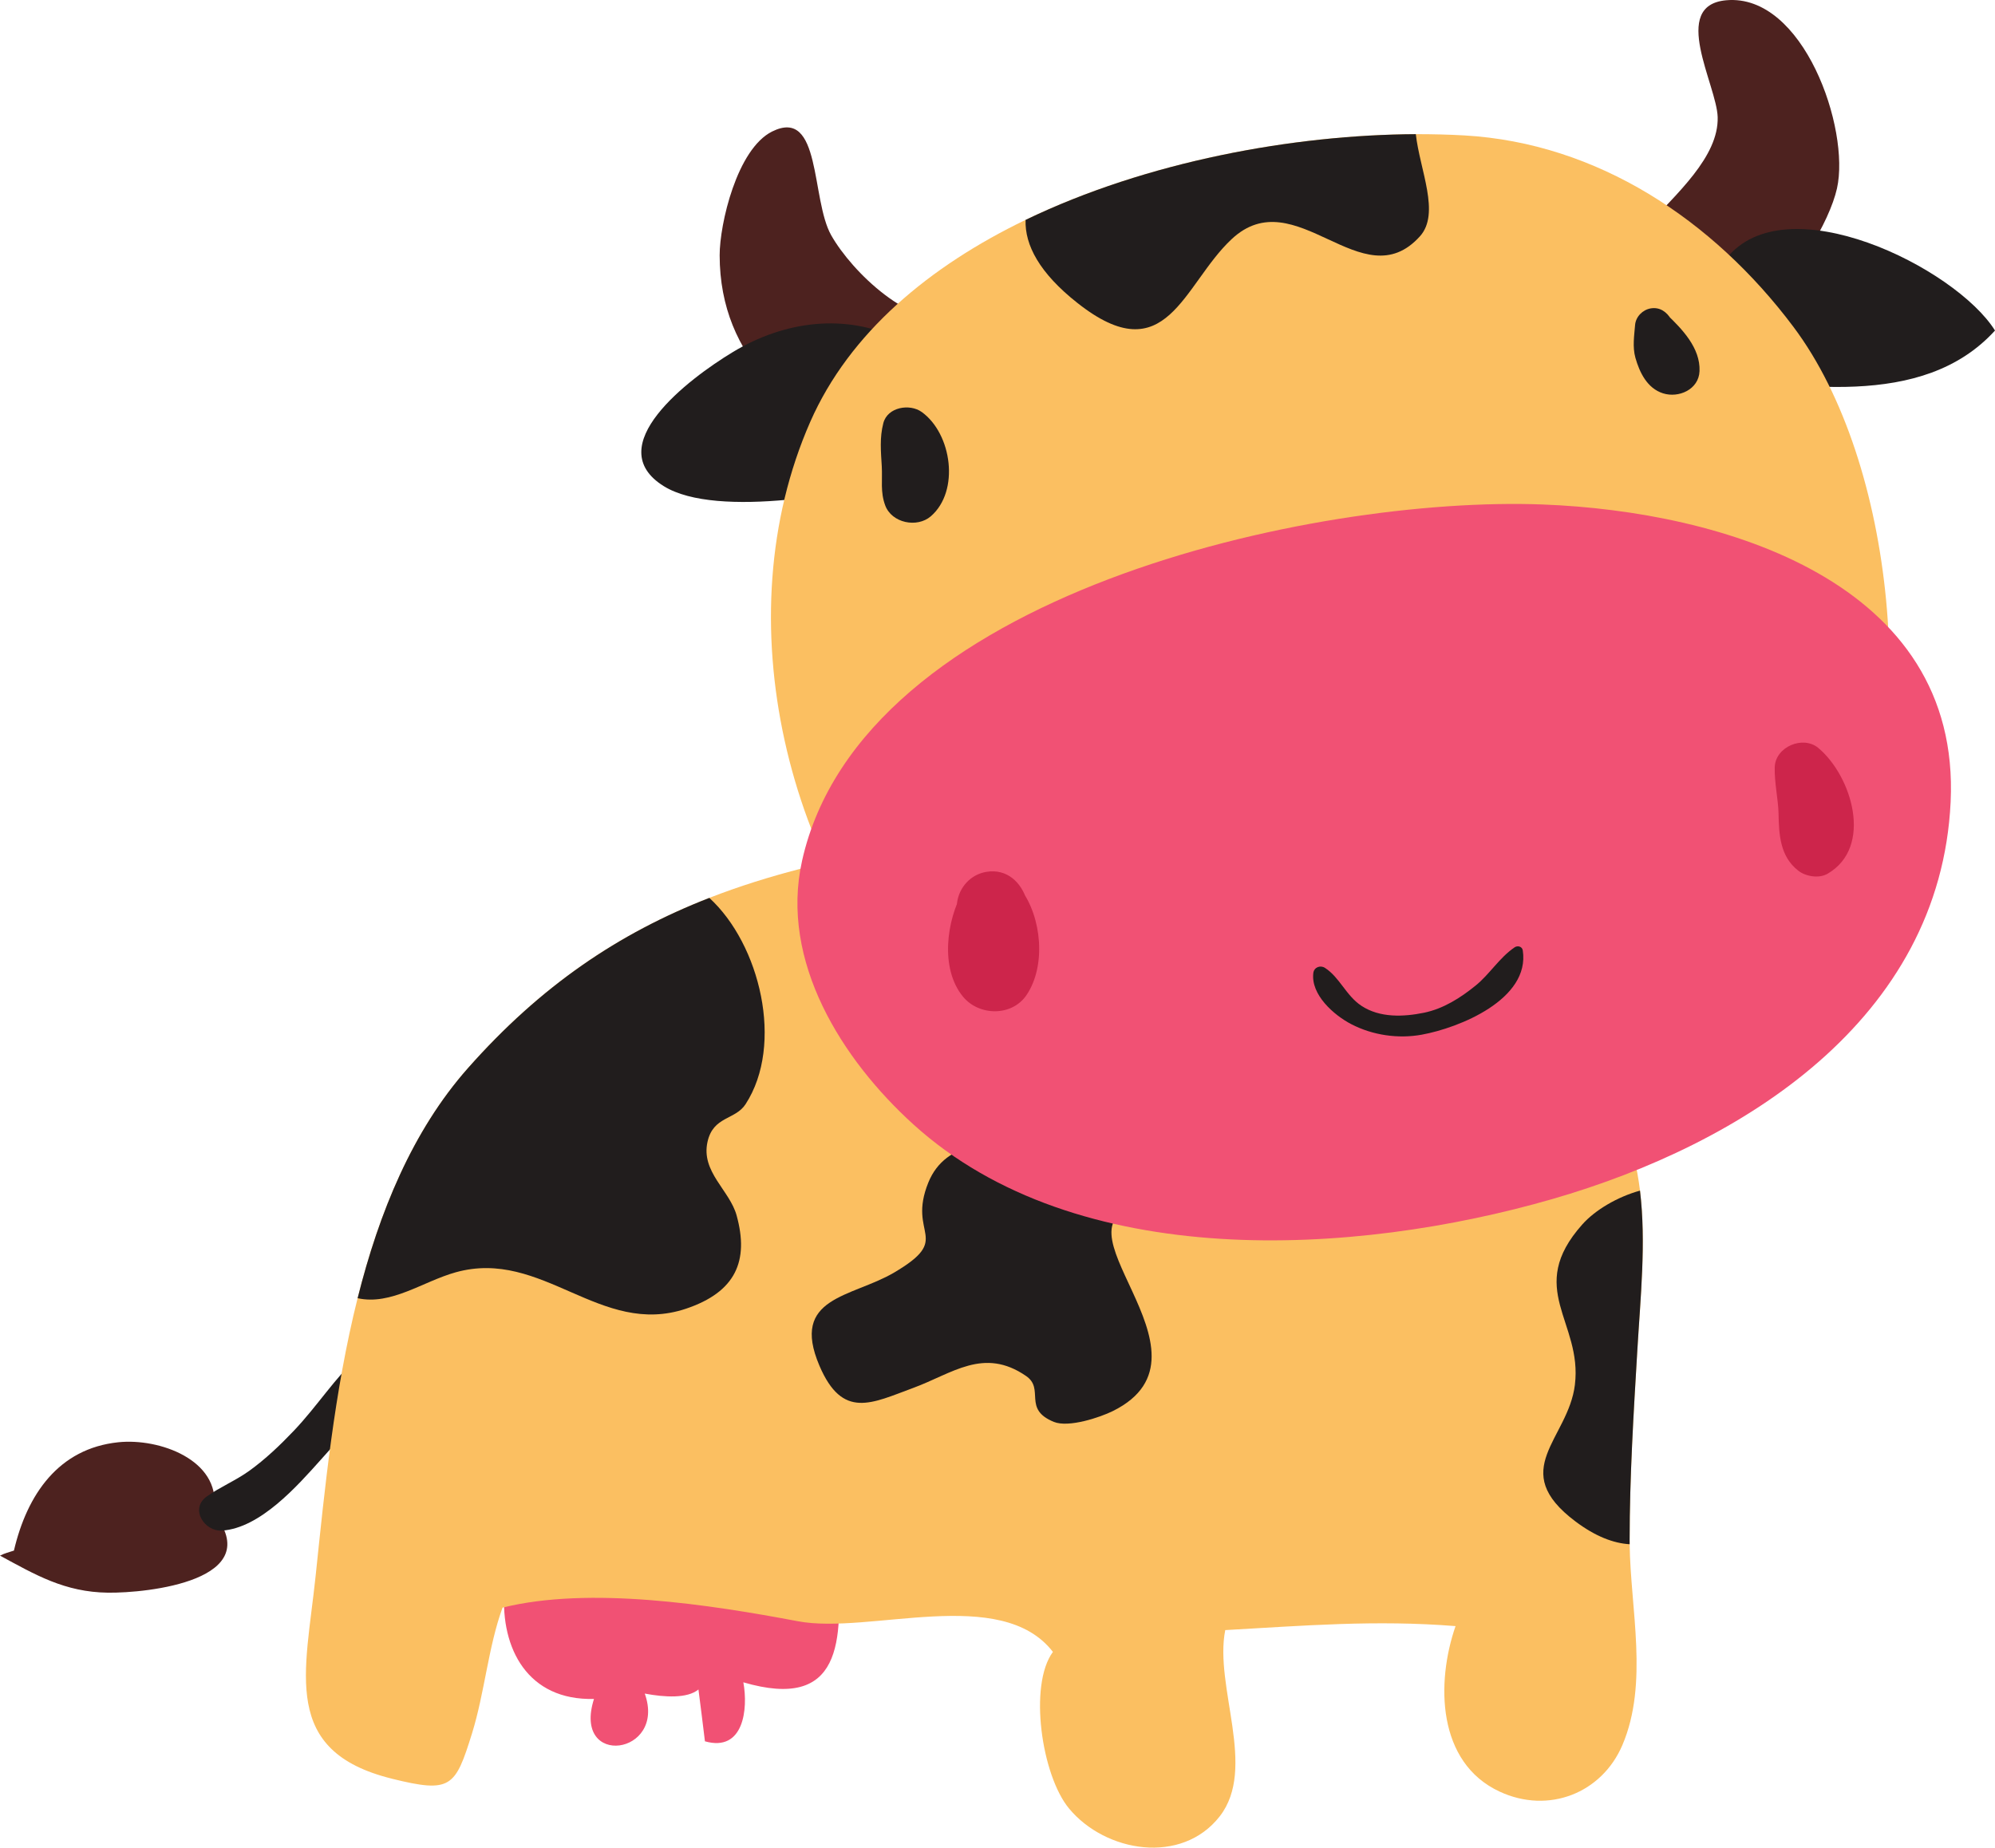 <?xml version="1.0" encoding="UTF-8" standalone="no"?>
<svg
   xmlns:dc="http://purl.org/dc/elements/1.1/"
   xmlns:cc="http://creativecommons.org/ns#"
   xmlns:rdf="http://www.w3.org/1999/02/22-rdf-syntax-ns#"
   xmlns:svg="http://www.w3.org/2000/svg"
   xmlns="http://www.w3.org/2000/svg"
   id="svg520"
   version="1.1"
   viewBox="0 0 133.471 123.624"
   height="123.624mm"
   width="133.471mm">
  <defs
     id="defs514" />
  <g
     transform="translate(-32.294,-59.897)"
     id="layer1">
    <path
       d="m 46.624,160.774 c 0.382,-3.181 -3.647,-4.667 -6.418,-4.377 -3.988,0.417 -6.098,3.484 -6.98,7.248 -0.36,0.124 -0.59,0.163 -0.932,0.337 2.374,1.287 4.329,2.441 7.214,2.479 2.674,0.036 10.688,-0.833 7.078,-5.329 l 0.037,-0.358"
       style="fill:#4d221f;fill-opacity:1;fill-rule:nonzero;stroke:none;stroke-width:0.035"
       id="path78" />
    <path
       d="m 57.77,151.552 c -0.593,2.281 -2.474,4.291 -4.006,6.005 -1.585,1.773 -4.06,4.579 -6.614,4.751 -1.177,0.079 -2.178,-1.459 -1.025,-2.282 0.908,-0.647 1.94,-1.065 2.85,-1.721 1.081,-0.779 2.064,-1.719 2.981,-2.682 1.549,-1.626 2.772,-3.57 4.426,-5.087 0.729,-0.669 1.589,0.243 1.388,1.016 v 0"
       style="fill:#211d1d;fill-opacity:1;fill-rule:nonzero;stroke:none;stroke-width:0.035"
       id="path80" />
    <path
       d="m 88.265,164.362 c 0.484,5.425 0.318,10.014 -6.239,8.097 0.328,1.776 0.028,4.684 -2.57,3.947 -0.137,-1.139 -0.293,-2.383 -0.434,-3.468 -0.743,0.613 -2.258,0.526 -3.592,0.274 1.478,4.125 -4.873,5.006 -3.397,0.358 -8.881,0.236 -7.21,-14.018 0.287,-15.955 l 15.944,6.748"
       style="fill:#f15174;fill-opacity:1;fill-rule:nonzero;stroke:none;stroke-width:0.035"
       id="path82" />
    <path
       d="m 58.511,178.908 c 3.952,0.978 4.24,0.581 5.364,-3.038 0.845,-2.728 1.09,-5.808 2.041,-8.409 5.815,-1.444 13.842,-0.207 19.763,0.912 4.792,0.907 13.585,-2.443 17.058,2.05 -1.639,2.224 -0.755,8.266 1.076,10.475 2.441,2.947 7.537,3.792 10.082,0.53 2.52,-3.229 -0.382,-8.683 0.371,-12.463 5.267,-0.296 10.073,-0.695 15.408,-0.267 -1.311,3.783 -1.24,9.127 2.95,11.074 3.265,1.517 6.838,0.112 8.214,-3.118 1.761,-4.137 0.539,-9.078 0.484,-13.436 -2.6e-4,-0.098 -0.001,-0.195 -0.002,-0.29 0.002,-4.211 0.264,-8.452 0.514,-12.654 0.21,-3.573 0.6,-7.247 0.18,-10.716 -0.388,-3.158 -1.445,-6.148 -3.924,-8.744 -4.672,-4.898 -10.579,-7.939 -16.742,-10.579 -8.865,-3.801 -18.867,-5.264 -28.411,-3.68 -4.857,0.806 -9.204,1.865 -13.188,3.419 -6.056,2.36 -11.27,5.873 -16.161,11.404 -3.703,4.19 -5.932,9.636 -7.369,15.379 -1.572,6.265 -2.211,12.881 -2.81,18.596 -0.677,6.467 -2.349,11.712 5.1,13.553"
       style="fill:#fbbf61;fill-opacity:1;fill-rule:nonzero;stroke:none;stroke-width:0.035"
       id="path84" />
    <path
       d="m 56.22,146.758 c 2.246,0.497 4.376,-1.125 6.566,-1.734 5.807,-1.615 9.656,4.362 15.402,2.437 3.333,-1.119 4.225,-3.197 3.39,-6.233 -0.462,-1.693 -2.397,-2.917 -1.95,-4.93 0.385,-1.733 1.851,-1.452 2.546,-2.52 2.597,-3.999 0.961,-10.71 -2.424,-13.803 -6.056,2.36 -11.27,5.873 -16.161,11.404 -3.703,4.19 -5.932,9.636 -7.369,15.379"
       style="fill:#211d1d;fill-opacity:1;fill-rule:nonzero;stroke:none;stroke-width:0.035"
       id="path86" />
    <path
       d="m 108.948,140.546 c -7.193,0.831 5.525,9.927 -2.196,13.76 -0.872,0.433 -2.969,1.128 -3.952,0.728 -2.112,-0.86 -0.589,-2.198 -1.86,-3.072 -2.834,-1.949 -4.93,-0.163 -7.554,0.801 -2.77,1.019 -4.725,2.132 -6.271,-1.492 -1.968,-4.615 2.155,-4.561 4.981,-6.219 4.004,-2.35 0.86,-2.476 2.308,-6.038 2.308,-5.675 13.41,-0.724 16.578,2.166 l -2.034,-0.634"
       style="fill:#211d1d;fill-opacity:1;fill-rule:nonzero;stroke:none;stroke-width:0.035"
       id="path88" />
    <path
       d="m 96.299,81.21 c -3.047,0.699 -6.995,-3.101 -8.394,-5.57 -1.366,-2.413 -0.645,-8.59 -3.956,-6.943 -2.355,1.175 -3.51,6.198 -3.508,8.283 0.009,6.964 4.962,10.929 10.9,13.484 l 4.958,-9.254"
       style="fill:#4d221f;fill-opacity:1;fill-rule:nonzero;stroke:none;stroke-width:0.035"
       id="path90" />
    <path
       d="m 155.193,72.504 c -1,4.473 -9.067,15.325 -14.575,9.758 -4.582,-4.632 6.738,-9.243 6.593,-14.527 -0.059,-2.148 -3.215,-7.486 0.576,-7.821 5.161,-0.459 8.297,8.604 7.406,12.591"
       style="fill:#4d221f;fill-opacity:1;fill-rule:nonzero;stroke:none;stroke-width:0.035"
       id="path92" />
    <path
       d="m 147.77,77.221 c 3.96,-5.059 15.351,0.568 17.995,4.791 -4.86,5.345 -13.366,3.662 -19.899,2.974 l 1.904,-7.765"
       style="fill:#211d1d;fill-opacity:1;fill-rule:nonzero;stroke:none;stroke-width:0.035"
       id="path94" />
    <path
       d="m 92.53,82.625 c -3.675,-1.813 -7.766,-1.245 -11.198,0.822 -3.011,1.817 -8.906,6.322 -4.628,8.979 3.563,2.213 12.898,0.43 16.674,-0.66 l -0.847,-9.14"
       style="fill:#211d1d;fill-opacity:1;fill-rule:nonzero;stroke:none;stroke-width:0.035"
       id="path96" />
    <path
       d="m 95.01,128.512 c 16.547,16.558 48.611,13.845 60.048,-7.401 0.355,-0.658 0.683,-1.329 0.99,-2.007 4.631,-10.276 3.099,-28.182 -3.768,-37.337 -5.372,-7.165 -13.125,-12.298 -22.015,-12.809 -1.047,-0.06 -2.131,-0.085 -3.25,-0.085 -8.143,0.039 -17.975,1.813 -26.107,5.736 -6.42,3.101 -11.779,7.539 -14.407,13.515 -5.777,13.151 -1.628,30.243 8.509,40.387"
       style="fill:#fbbf61;fill-opacity:1;fill-rule:nonzero;stroke:none;stroke-width:0.035"
       id="path98" />
    <path
       d="m 85.952,117.504 c -1.493,6.719 2.673,13.294 7.456,17.631 10.938,9.917 29.482,8.813 42.738,4.99 12.713,-3.667 25.959,-11.996 26.651,-26.575 0.699,-14.727 -15.246,-19.436 -27.28,-19.898 -15.311,-0.588 -45.585,5.94 -49.566,23.852"
       style="fill:#f15174;fill-opacity:1;fill-rule:nonzero;stroke:none;stroke-width:0.035"
       id="path100" />
    <path
       d="m 101.003,120.177 c 0.037,0.124 0.074,0.248 0.111,0.373 -0.171,-0.379 -0.341,-0.759 -0.512,-1.138 1.391,1.858 1.691,5.121 0.365,7.068 -0.984,1.445 -3.182,1.399 -4.249,0.099 -1.541,-1.88 -1.105,-5.096 0.016,-7.077 -0.154,0.397 -0.307,0.794 -0.461,1.191 0.016,-0.126 0.032,-0.252 0.048,-0.377 0.133,-1.046 0.909,-1.911 1.964,-2.084 1.392,-0.23 2.352,0.712 2.718,1.946 v 0"
       style="fill:#cd254b;fill-opacity:1;fill-rule:nonzero;stroke:none;stroke-width:0.035"
       id="path102" />
    <path
       d="m 153.946,109.944 c 2.246,1.879 3.689,6.632 0.617,8.414 -0.575,0.334 -1.458,0.188 -1.962,-0.206 -1.224,-0.957 -1.292,-2.415 -1.319,-3.852 -0.017,-0.871 -0.282,-2.057 -0.254,-3.067 0.037,-1.363 1.889,-2.151 2.919,-1.29 v 0"
       style="fill:#cd254b;fill-opacity:1;fill-rule:nonzero;stroke:none;stroke-width:0.035"
       id="path104" />
    <path
       d="m 134.172,123.488 c 0.498,3.277 -4.259,5.184 -6.758,5.638 -1.581,0.288 -3.288,0.037 -4.71,-0.7 -1.184,-0.613 -2.724,-1.982 -2.545,-3.427 0.048,-0.384 0.466,-0.543 0.777,-0.343 0.989,0.634 1.406,1.855 2.446,2.542 1.226,0.809 2.811,0.741 4.182,0.46 1.295,-0.266 2.438,-0.994 3.451,-1.815 0.949,-0.769 1.592,-1.871 2.611,-2.561 0.203,-0.137 0.505,-0.061 0.546,0.207 v 0"
       style="fill:#211d1d;fill-opacity:1;fill-rule:nonzero;stroke:none;stroke-width:0.035"
       id="path106" />
    <path
       d="m 93.963,87.465 c 2.013,1.453 2.556,5.285 0.609,6.973 -0.922,0.8 -2.615,0.457 -3.055,-0.725 -0.337,-0.908 -0.177,-1.688 -0.23,-2.613 -0.058,-1.003 -0.15,-1.91 0.104,-2.891 0.28,-1.083 1.771,-1.323 2.572,-0.744 v 0"
       style="fill:#211d1d;fill-opacity:1;fill-rule:nonzero;stroke:none;stroke-width:0.035"
       id="path108" />
    <path
       d="m 144.099,81.26 c 0.034,0.056 0.069,0.113 0.103,0.169 -0.141,-0.173 -0.283,-0.349 -0.424,-0.522 1.055,1.005 2.28,2.268 2.219,3.821 -0.048,1.235 -1.401,1.82 -2.445,1.485 -1.056,-0.335 -1.568,-1.397 -1.846,-2.381 -0.202,-0.723 -0.075,-1.503 -0.021,-2.184 0.044,-0.561 0.507,-1.027 1.052,-1.118 0.612,-0.099 1.062,0.236 1.361,0.73 v 0"
       style="fill:#211d1d;fill-opacity:1;fill-rule:nonzero;stroke:none;stroke-width:0.035"
       id="path110" />
    <path
       d="m 100.908,74.61 c -0.058,1.69 0.939,3.563 3.466,5.556 5.973,4.72 7.058,-1.214 10.316,-4.265 4.282,-4.015 8.736,4.096 12.602,-0.194 1.382,-1.535 -0.013,-4.445 -0.276,-6.833 -8.143,0.039 -17.975,1.813 -26.107,5.736"
       style="fill:#211d1d;fill-opacity:1;fill-rule:nonzero;stroke:none;stroke-width:0.035"
       id="path112" />
    <path
       d="m 137.66,152.548 c -0.447,3.66 -4.558,5.704 0.046,9.154 1.315,0.986 2.523,1.453 3.616,1.518 -2.6e-4,-0.098 -10e-4,-0.195 -0.002,-0.29 0.002,-4.211 0.264,-8.452 0.514,-12.654 0.21,-3.573 0.6,-7.247 0.18,-10.716 -1.525,0.422 -3.005,1.305 -3.855,2.258 -3.847,4.313 0.016,6.512 -0.5,10.729"
       style="fill:#211d1d;fill-opacity:1;fill-rule:nonzero;stroke:none;stroke-width:0.035"
       id="path114" />
  </g>
</svg>
